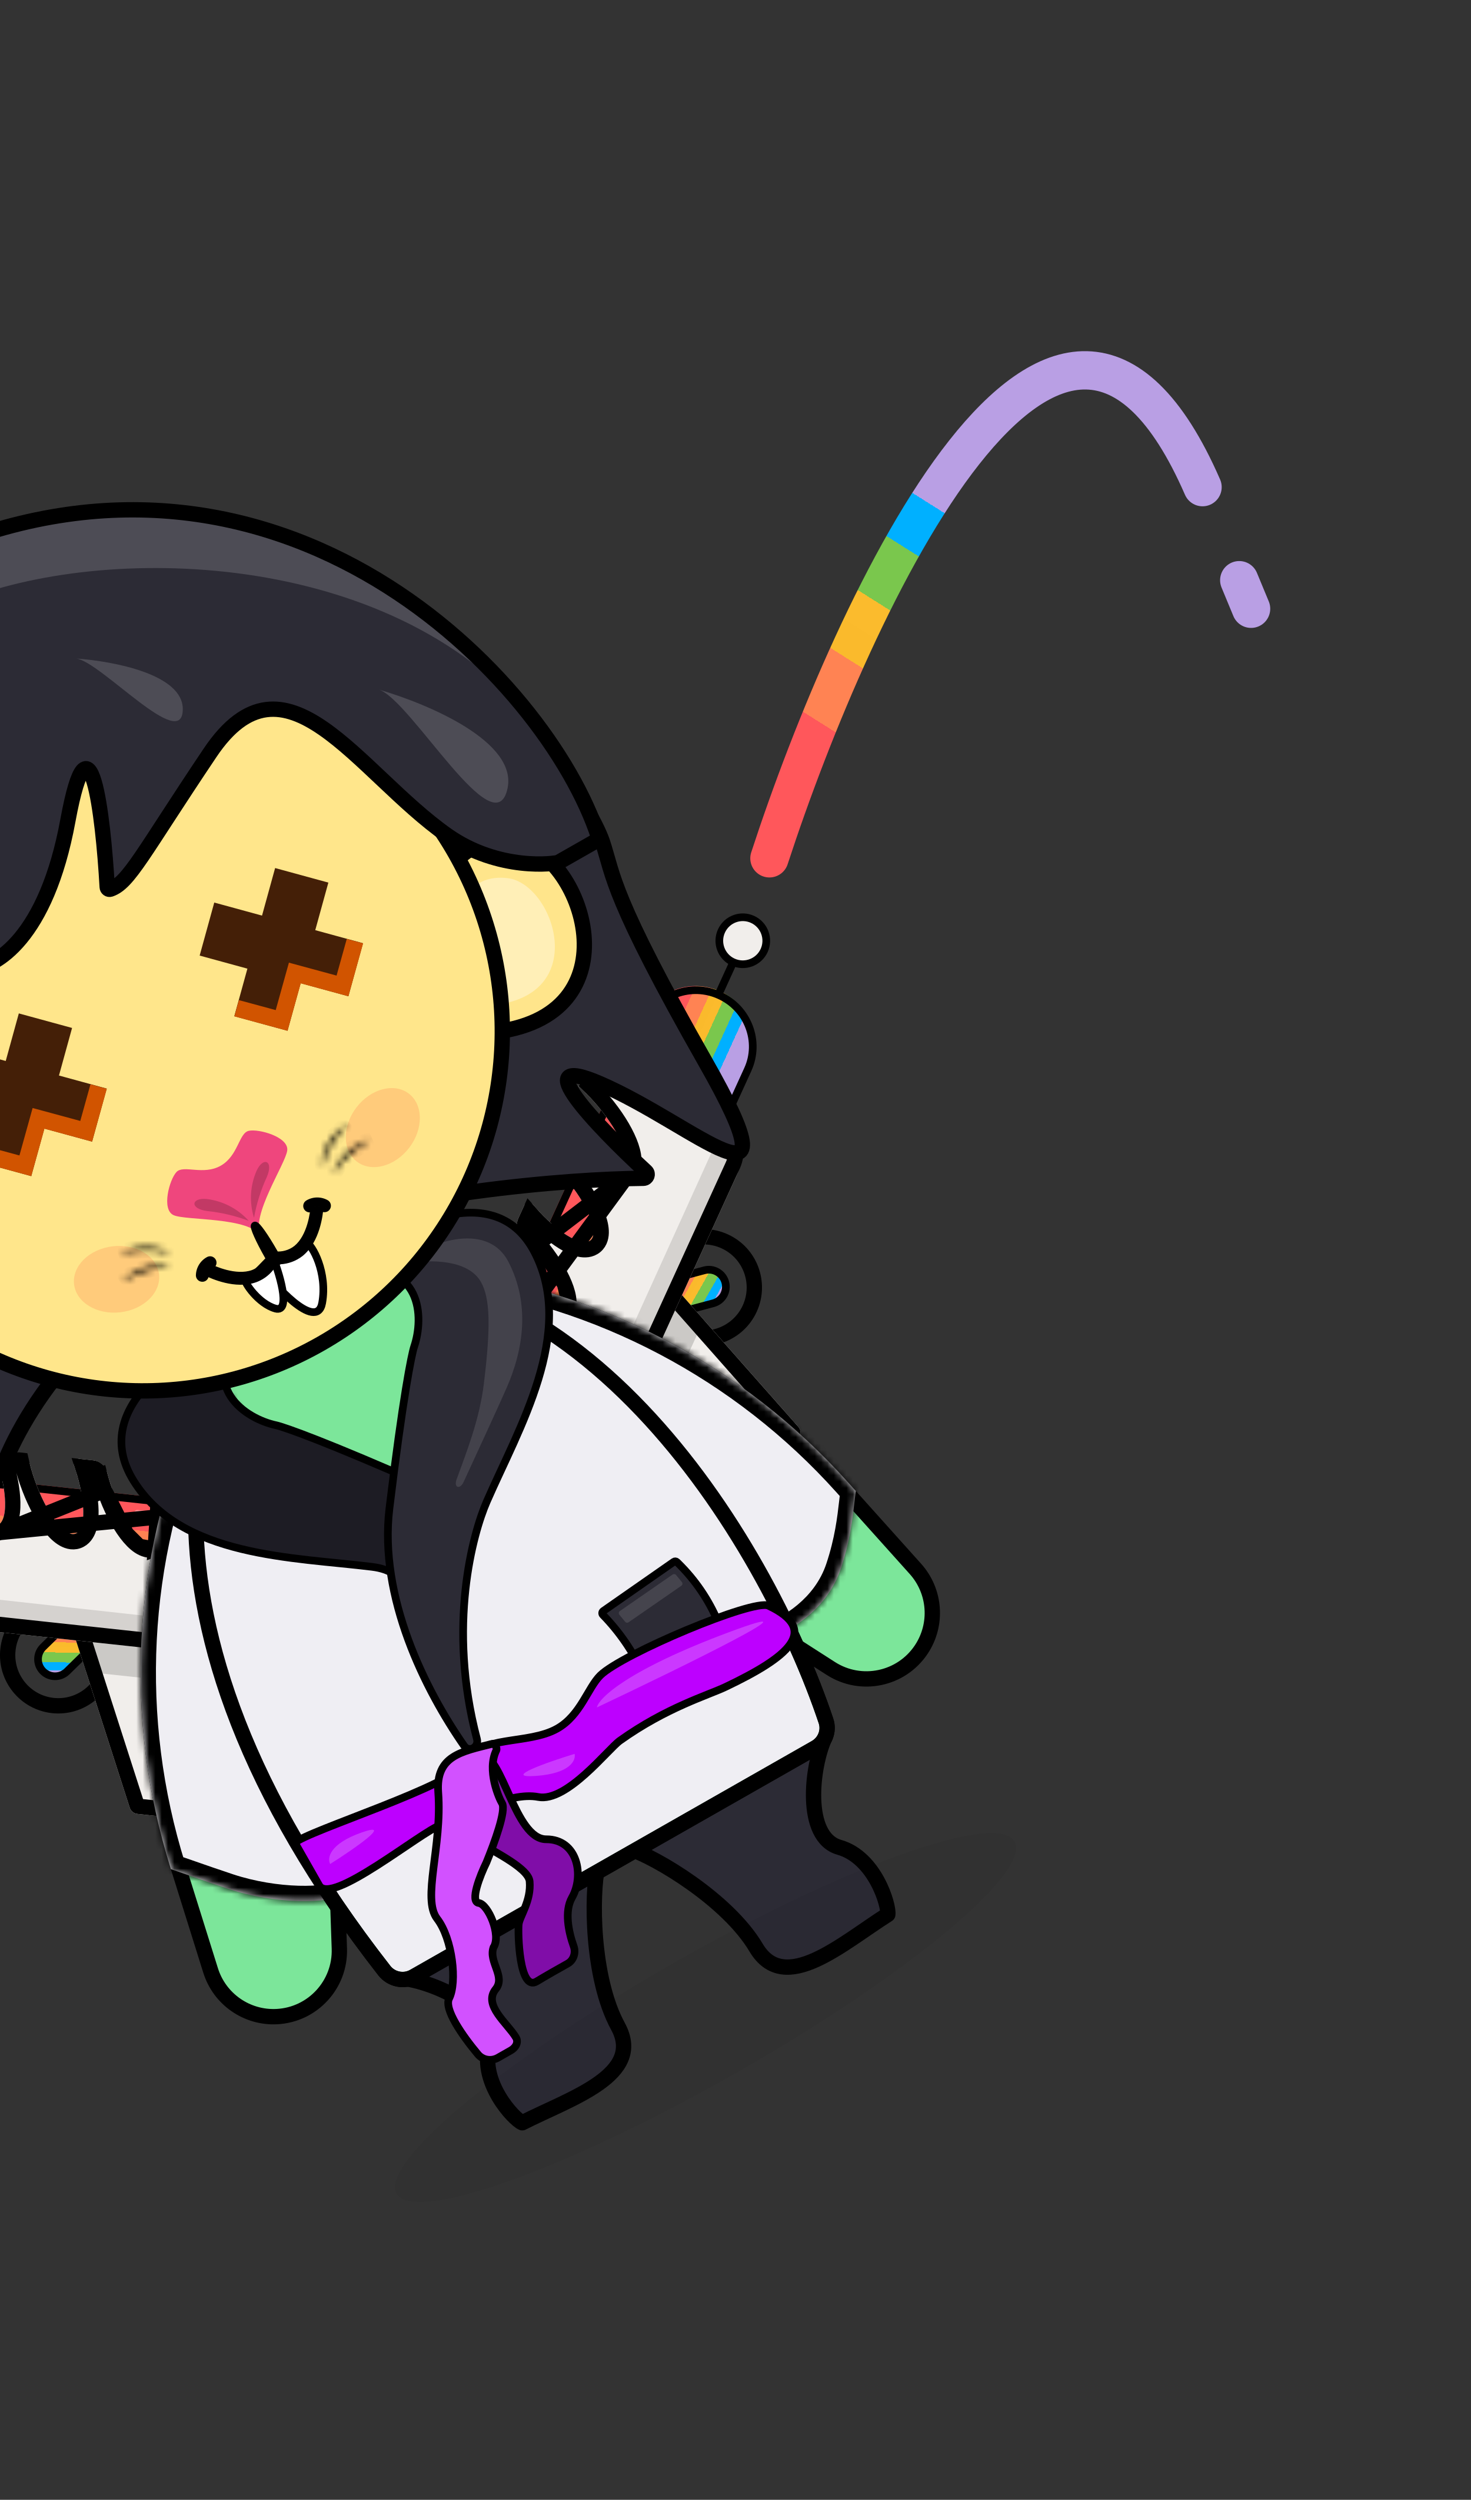 <svg width="232" height="394" viewBox="0 0 232 394" fill="none" xmlns="http://www.w3.org/2000/svg">
<rect x="0" y="0" width="232" height="394" fill="#333333" stroke="none"/>
<path fill-rule="evenodd" clip-rule="evenodd" d="M25.553 270.184C26.02 271.006 25.733 272.051 24.912 272.519C24.091 272.986 23.046 272.699 22.578 271.878C22.11 271.057 22.397 270.012 23.218 269.544C24.04 269.076 25.085 269.363 25.553 270.184ZM30.423 270.192C30.89 271.014 30.604 272.059 29.782 272.526C28.961 272.994 27.916 272.707 27.448 271.886C26.98 271.064 27.267 270.019 28.088 269.552C28.91 269.084 29.955 269.371 30.423 270.192ZM34.652 272.534C35.474 272.066 35.76 271.021 35.293 270.2C34.825 269.379 33.78 269.092 32.959 269.559C32.137 270.027 31.85 271.072 32.318 271.894C32.786 272.715 33.831 273.002 34.652 272.534Z" fill="white" fill-opacity="0.19"/>
<circle r="7.992" transform="matrix(-0.994 -0.107 -0.107 0.994 9.196 260.866)" stroke="black" stroke-width="2.416"/>
<path d="M-21.956 231.001C-24.529 230.725 -26.971 231.517 -28.839 233.022C-30.707 234.527 -32.001 236.745 -32.278 239.318C-32.831 244.465 -29.108 249.087 -23.961 249.641L31.184 255.574L33.211 236.937L-21.956 231.001Z" fill="url(#paint0_linear_3_4938)"/>
<path d="M21.605 238.962L22.997 239.111C23.267 239.141 23.51 238.945 23.539 238.675C23.568 238.405 23.372 238.162 23.102 238.133L21.71 237.983C21.44 237.954 21.197 238.15 21.168 238.42C21.139 238.69 21.335 238.933 21.605 238.962Z" fill="white" fill-opacity="0.31"/>
<path d="M-28.438 233.533L-28.438 233.533C-30.191 234.965 -31.407 237.073 -31.671 239.521C-32.198 244.42 -28.709 248.798 -23.896 249.316L30.7 255.19L32.626 237.482L-21.991 231.605C-24.398 231.346 -26.685 232.1 -28.438 233.533Z" stroke="black" stroke-width="1.208"/>
<path d="M48.811 255.471C49.182 252.019 46.711 248.91 43.265 248.493L22.952 246.035C19.441 245.61 16.26 248.139 15.882 251.655C15.511 255.106 17.982 258.215 21.428 258.632L41.74 261.091C45.252 261.515 48.432 258.987 48.811 255.471Z" fill="#A600E0" stroke="black" stroke-width="1.208"/>
<path d="M52.963 266.859C53.334 263.408 50.863 260.299 47.417 259.882L27.105 257.424C23.593 256.999 20.413 259.527 20.034 263.044C19.663 266.495 22.134 269.604 25.58 270.021L45.893 272.479C49.404 272.904 52.585 270.376 52.963 266.859Z" fill="url(#paint1_linear_3_4938)" stroke="black" stroke-width="1.208"/>
<path d="M9.65 237.634L11.042 237.784C11.312 237.813 11.555 237.617 11.584 237.347C11.613 237.077 11.418 236.834 11.147 236.805L9.756 236.655C9.485 236.626 9.243 236.822 9.214 237.092C9.184 237.362 9.38 237.605 9.65 237.634Z" fill="white" fill-opacity="0.31"/>
<path d="M6.731 263.357C7.764 264.45 9.493 264.484 10.568 263.432L14.048 260.029C15.098 259.002 15.131 257.324 14.123 256.257C13.089 255.164 11.361 255.13 10.286 256.182L6.806 259.585C5.756 260.612 5.723 262.29 6.731 263.357Z" fill="url(#paint2_linear_3_4938)" stroke="black" stroke-width="1.208"/>
<path d="M10.34 253.44L20.465 284.922C20.635 285.453 21.102 285.833 21.656 285.892L35.871 287.422C36.883 287.531 37.673 286.564 37.366 285.594L27.761 255.315L10.34 253.44Z" fill="#F1EEEB"/>
<path d="M10.383 253.445L13.558 263.495L30.832 265.353L27.804 255.32L10.383 253.445Z" fill="black" fill-opacity="0.16"/>
<path d="M12.368 254.873C12.223 254.858 12.11 254.997 12.155 255.135L21.615 284.552C21.64 284.628 21.706 284.682 21.785 284.691L36.001 286.22C36.146 286.236 36.259 286.098 36.215 285.959L26.888 256.557C26.864 256.481 26.797 256.426 26.718 256.417L12.368 254.873Z" stroke="black" stroke-width="2.416"/>
<path d="M-19.536 226.479C-21.735 226.243 -23.435 228.373 -22.715 230.464L-15.812 250.542C-14.72 253.718 -11.89 255.976 -8.551 256.336L26.725 260.131C34.553 260.973 41.581 255.311 42.423 247.483C42.844 243.569 41.639 239.855 39.35 237.015C37.061 234.173 33.689 232.206 29.775 231.785L24.729 231.242C24.129 231.177 23.673 231.775 23.871 232.344C25.712 237.652 25.806 242.439 24.082 243.037C22.359 243.635 19.469 239.818 17.628 234.51C17.347 233.701 17.107 232.903 16.908 232.13C16.639 231.087 15.779 230.279 14.708 230.164L12.549 229.932C11.949 229.867 11.492 230.464 11.691 231.034C13.531 236.342 13.627 241.129 11.902 241.727C10.179 242.325 7.289 238.507 5.448 233.2C5.172 232.403 4.935 231.618 4.737 230.857C4.461 229.792 3.584 228.967 2.489 228.849L0.221 228.605C-0.379 228.541 -0.835 229.138 -0.637 229.708C1.204 235.016 1.299 239.802 -0.426 240.4C-2.149 240.998 -5.039 237.181 -6.88 231.873C-7.382 230.426 -7.754 229.017 -7.994 227.721L-19.536 226.479Z" fill="#F1EEEB"/>
<path d="M-15.8 250.407C-14.702 253.601 -11.856 255.872 -8.498 256.233L26.747 260.025C36.017 261.657 40.98 253.006 40.98 253.006L40.018 253.296C37.268 255.511 33.289 255.785 23.889 254.774L-15.8 250.407Z" fill="black" fill-opacity="0.12"/>
<path d="M38.409 237.773L38.409 237.773C40.505 240.374 41.607 243.771 41.222 247.354C40.451 254.518 34.019 259.701 26.854 258.93L-9.694 254.998C-11.791 254.772 -13.568 253.354 -14.254 251.36L-21.882 229.173C-22.17 228.336 -21.49 227.485 -20.61 227.579L-9.002 228.828C-8.758 229.93 -8.431 231.089 -8.021 232.27C-7.071 235.009 -5.835 237.412 -4.572 239.081C-3.944 239.91 -3.268 240.614 -2.566 241.076C-1.883 241.525 -0.973 241.869 -0.03 241.542L38.409 237.773ZM38.409 237.773C36.313 235.171 33.228 233.372 29.646 232.986L25.201 232.508M38.409 237.773L25.201 232.508M25.201 232.508C26.031 235.048 26.483 237.483 26.521 239.433C26.542 240.473 26.447 241.445 26.182 242.242C25.924 243.018 25.422 243.852 24.478 244.179L25.201 232.508ZM21.941 243.713C22.624 244.162 23.535 244.506 24.478 244.179L21.941 243.713ZM21.941 243.713C21.24 243.251 20.563 242.546 19.936 241.718M21.941 243.713L19.936 241.718M19.936 241.718C18.672 240.049 17.437 237.646 16.487 234.907L19.936 241.718ZM16.487 234.906C16.189 234.049 15.935 233.203 15.725 232.382L16.895 232.083L15.725 232.382C15.579 231.81 15.124 231.424 14.627 231.37L13.021 231.198C13.851 233.737 14.303 236.173 14.341 238.123C14.362 239.162 14.267 240.135 14.002 240.932C13.744 241.708 13.242 242.541 12.298 242.868C11.355 243.196 10.444 242.852 9.761 242.402C9.06 241.941 8.383 241.236 7.756 240.407C6.492 238.738 5.257 236.336 4.307 233.596C3.897 232.416 3.57 231.256 3.326 230.155L0.693 229.871C1.523 232.411 1.975 234.846 2.013 236.797C2.034 237.836 1.939 238.809 1.674 239.605C1.416 240.381 0.914 241.215 -0.03 241.542L16.487 234.906Z" stroke="black" stroke-width="2.416"/>
<path d="M35.452 237.406C35.234 239.438 36.704 241.264 38.737 241.482C40.77 241.701 42.595 240.23 42.814 238.198C43.033 236.165 41.562 234.339 39.529 234.121C37.496 233.902 35.671 235.373 35.452 237.406Z" fill="#F1EEEB" stroke="black" stroke-width="1.208"/>
<circle cx="110.978" cy="202.921" r="7.992" transform="rotate(-65.448 110.978 202.921)" stroke="black" stroke-width="2.416"/>
<path d="M101.198 160.889C102.274 158.534 104.202 156.839 106.45 156.001C108.697 155.163 111.265 155.182 113.619 156.258C118.328 158.409 120.401 163.97 118.25 168.679L95.204 219.127L78.143 211.357L101.198 160.889Z" fill="url(#paint3_linear_3_4938)"/>
<path d="M85.808 202.411L85.227 203.684C85.114 203.931 84.822 204.04 84.575 203.927C84.328 203.814 84.219 203.522 84.332 203.275L84.913 202.002C85.026 201.755 85.318 201.646 85.566 201.758C85.813 201.871 85.921 202.163 85.808 202.411Z" fill="white" fill-opacity="0.31"/>
<path d="M106.684 156.607L106.684 156.607C108.81 155.83 111.244 155.86 113.484 156.883C117.965 158.93 119.949 164.166 117.938 168.568L95.121 218.515L78.91 211.132L101.736 161.167C102.742 158.964 104.557 157.383 106.684 156.607Z" stroke="black" stroke-width="1.208"/>
<path d="M86.118 234.232C82.96 232.789 81.548 229.077 82.949 225.901L91.203 207.179C92.63 203.943 96.428 202.498 99.645 203.968C102.802 205.41 104.214 209.122 102.814 212.299L94.559 231.02C93.132 234.257 89.335 235.701 86.118 234.232Z" fill="#A600E0" stroke="black" stroke-width="1.208"/>
<path d="M93.791 243.615C90.634 242.173 89.222 238.461 90.622 235.285L98.877 216.563C100.304 213.327 104.101 211.882 107.318 213.352C110.476 214.794 111.888 218.506 110.487 221.682L102.233 240.404C100.806 243.64 97.008 245.085 93.791 243.615Z" fill="url(#paint4_linear_3_4938)" stroke="black" stroke-width="1.208"/>
<path d="M90.769 191.453L90.187 192.726C90.074 192.973 89.782 193.082 89.535 192.969C89.288 192.856 89.179 192.564 89.292 192.317L89.874 191.044C89.986 190.797 90.279 190.688 90.526 190.8C90.773 190.913 90.882 191.205 90.769 191.453Z" fill="white" fill-opacity="0.31"/>
<path d="M95.924 179.866L95.342 181.139C95.229 181.386 94.938 181.495 94.69 181.382C94.443 181.269 94.334 180.977 94.447 180.73L95.029 179.457C95.142 179.21 95.434 179.101 95.681 179.214C95.928 179.327 96.037 179.619 95.924 179.866Z" fill="white" fill-opacity="0.31"/>
<path d="M114.378 202.073C114.791 203.519 113.938 205.023 112.485 205.411L107.781 206.666C106.363 207.044 104.903 206.216 104.5 204.805C104.088 203.358 104.941 201.854 106.394 201.467L111.097 200.211C112.516 199.833 113.976 200.661 114.378 202.073Z" fill="url(#paint5_linear_3_4938)" stroke="black" stroke-width="1.208"/>
<path d="M104.009 200.114L125.913 224.89C126.281 225.307 126.37 225.903 126.139 226.409L120.198 239.414C119.775 240.34 118.54 240.526 117.863 239.766L96.728 216.052L104.009 200.114Z" fill="#F1EEEB"/>
<path d="M103.991 200.154L111.012 208.013L103.793 223.816L96.711 216.091L103.991 200.154Z" fill="black" fill-opacity="0.16"/>
<path d="M104.206 202.589C104.267 202.457 104.444 202.431 104.54 202.54L125.007 225.691C125.06 225.75 125.072 225.835 125.039 225.908L119.098 238.913C119.038 239.045 118.862 239.071 118.765 238.963L98.242 215.935C98.189 215.875 98.176 215.79 98.209 215.717L104.206 202.589Z" stroke="black" stroke-width="2.416"/>
<path d="M96.075 160.661C96.994 158.649 99.693 158.275 101.124 159.961L114.866 176.146C117.04 178.706 117.537 182.293 116.141 185.348L101.399 217.619C98.128 224.78 89.671 227.933 82.51 224.662C78.929 223.026 76.351 220.094 75.077 216.676C73.802 213.257 73.831 209.353 75.467 205.772L77.576 201.156C77.826 200.608 78.573 200.52 78.962 200.981C82.587 205.273 86.654 207.799 88.049 206.621C89.442 205.444 87.635 201.01 84.011 196.718C83.458 196.064 82.894 195.45 82.332 194.884C81.572 194.12 81.316 192.969 81.764 191.989L82.666 190.014C82.917 189.465 83.663 189.377 84.052 189.838C87.677 194.131 91.745 196.656 93.139 195.478C94.533 194.301 92.725 189.868 89.101 185.576C88.557 184.931 88.003 184.327 87.449 183.769C86.674 182.988 86.413 181.812 86.87 180.811L87.818 178.736C88.069 178.187 88.815 178.099 89.204 178.561C92.829 182.853 96.897 185.378 98.291 184.2C99.685 183.024 97.877 178.59 94.253 174.298C93.265 173.127 92.242 172.088 91.251 171.22L96.075 160.661Z" fill="#F1EEEB"/>
<path d="M102.253 168.095L108.566 175.454C109.791 176.882 110.27 178.481 109.636 179.025C109.001 179.569 107.494 178.853 106.268 177.424L99.956 170.065C98.731 168.636 98.251 167.036 98.886 166.492C99.52 165.948 101.028 166.666 102.253 168.095Z" fill="white" fill-opacity="0.31"/>
<path d="M114.743 176.087C116.929 178.662 117.429 182.268 116.026 185.341L101.296 217.584C97.968 226.389 87.996 226.241 87.996 226.241L88.736 225.561C92.044 224.327 94.311 221.045 98.24 212.445L114.743 176.087Z" fill="black" fill-opacity="0.12"/>
<path d="M76.209 216.253L76.209 216.254C77.375 219.384 79.734 222.066 83.012 223.563C89.566 226.557 97.306 223.671 100.3 217.117L115.574 183.681C116.451 181.763 116.139 179.511 114.774 177.904L99.588 160.019C99.016 159.344 97.936 159.494 97.569 160.299L92.717 170.919C93.54 171.691 94.37 172.564 95.176 173.519C97.047 175.734 98.482 178.023 99.272 179.961C99.665 180.924 99.926 181.866 99.965 182.704C100.002 183.521 99.833 184.479 99.07 185.123L76.209 216.253ZM76.209 216.253C75.041 213.123 75.069 209.552 76.566 206.274L78.424 202.208M76.209 216.253L78.424 202.208M78.424 202.208C80.184 204.218 82.047 205.85 83.704 206.879C84.588 207.427 85.473 207.842 86.293 208.021C87.092 208.195 88.065 208.188 88.828 207.544L78.424 202.208ZM89.722 205.125C89.76 205.941 89.591 206.9 88.828 207.544L89.722 205.125ZM89.722 205.125C89.683 204.286 89.423 203.344 89.03 202.382M89.722 205.125L89.03 202.382M89.03 202.382C88.24 200.443 86.805 198.155 84.934 195.939L89.03 202.382ZM84.934 195.939C84.348 195.245 83.75 194.595 83.152 193.996L82.297 194.849L83.152 193.996C82.735 193.578 82.634 192.99 82.842 192.535L83.514 191.065C85.274 193.076 87.138 194.707 88.795 195.736C89.678 196.284 90.563 196.699 91.383 196.878C92.182 197.052 93.155 197.046 93.918 196.401C94.681 195.757 94.85 194.799 94.812 193.982C94.774 193.143 94.513 192.202 94.12 191.239C93.33 189.301 91.895 187.012 90.024 184.796C89.218 183.842 88.388 182.968 87.565 182.197L88.666 179.787C90.426 181.798 92.29 183.429 93.947 184.458C94.83 185.006 95.715 185.421 96.535 185.6C97.334 185.774 98.307 185.768 99.07 185.124L84.934 195.939Z" stroke="black" stroke-width="2.416"/>
<path d="M77.402 213.524C79.262 214.373 80.081 216.57 79.231 218.429C78.382 220.289 76.185 221.108 74.325 220.258C72.466 219.409 71.647 217.212 72.496 215.353C73.346 213.493 75.542 212.674 77.402 213.524Z" fill="#F1EEEB" stroke="black" stroke-width="1.208"/>
<path d="M118.689 144.906C120.549 145.756 121.368 147.952 120.518 149.812C119.669 151.671 117.472 152.49 115.613 151.641C113.753 150.791 112.934 148.595 113.784 146.735C114.633 144.875 116.83 144.056 118.689 144.906Z" fill="#F1EEEB" stroke="black" stroke-width="1.208"/>
<path d="M121.352 135.277C134.735 94.265 167.134 25.148 189.66 76.777" stroke="url(#paint6_linear_3_4938)" stroke-width="6.041" stroke-linecap="round"/>
<path d="M195.449 91.448L197.315 95.946" stroke="url(#paint7_linear_3_4938)" stroke-width="6.041" stroke-linecap="round"/>
<path d="M115.437 152.111L113.203 157" stroke="black" stroke-width="1.208"/>
<path d="M119.248 306.972C114.765 299.422 103.404 292.707 99.244 291.368L130.128 273.785C127.96 278.456 126.731 289.551 132.373 291.159C138.015 292.766 140.217 300.325 140.023 301.748C132.786 306.332 123.732 314.521 119.248 306.972Z" fill="#2C2B35" stroke="black" stroke-width="2.416" stroke-linejoin="round"/>
<path d="M97.463 319.374C93.26 311.665 93.284 298.468 94.257 294.207L63.373 311.79C68.496 312.31 78.664 316.917 77.166 322.589C75.669 328.26 81.044 334.012 82.367 334.572C90.003 330.688 101.667 327.083 97.463 319.374Z" fill="#2C2B35" stroke="black" stroke-width="2.416" stroke-linejoin="round"/>
<path d="M50.44 217.278C50.311 213.507 47.498 210.371 43.763 209.834C40.273 209.332 36.881 211.236 35.493 214.477L31.609 223.542C22.046 245.861 20.779 270.864 28.036 294.035L33.215 310.568C34.632 315.094 38.934 318.086 43.67 317.841C49.332 317.548 53.715 312.772 53.52 307.106L50.44 217.278Z" fill="#7CE69A" stroke="black" stroke-width="2.416"/>
<path d="M55.368 214.473C52.191 212.437 50.93 208.417 52.374 204.931C53.724 201.674 57.093 199.729 60.589 200.189L70.366 201.477C94.44 204.646 116.587 216.319 132.808 234.387L144.382 247.279C147.55 250.808 147.927 256.035 145.299 259.983C142.157 264.702 135.813 266.032 131.039 262.973L55.368 214.473Z" fill="#7CE69A" stroke="black" stroke-width="2.416"/>
<path d="M44.879 200.754C44.644 200.798 44.427 200.912 44.256 201.079C30.824 214.271 16.512 254.135 60.62 310.592C61.714 311.993 63.7 312.414 65.266 311.523L97.153 293.369L128.618 275.455C130.087 274.619 130.816 272.87 130.264 271.221C125.514 257.05 115.61 237.365 101.223 222.251C86.828 207.13 67.79 196.444 44.879 200.754Z" fill="#7CE69A" stroke="black" stroke-width="2.416" stroke-linecap="round" stroke-linejoin="round"/>
<ellipse opacity="0.16" rx="3.223" ry="3.048" transform="matrix(0.989 -0.148 0.148 0.989 90.436 281.401)" fill="black"/>
<mask id="path-44-inside-1_3_4938" fill="white">
<path fill-rule="evenodd" clip-rule="evenodd" d="M33.72 215.548L50.729 245.425L52.436 240.214L54.435 298.529C51.834 300.108 43.415 300.16 36.01 297.71C33.838 296.992 31.697 296.246 29.631 295.527C28.72 295.21 27.824 294.898 26.946 294.595L26.884 294.397C19.54 270.95 20.822 245.65 30.499 223.066L33.72 215.548Z"/>
</mask>
<path fill-rule="evenodd" clip-rule="evenodd" d="M33.72 215.548L50.729 245.425L52.436 240.214L54.435 298.529C51.834 300.108 43.415 300.16 36.01 297.71C33.838 296.992 31.697 296.246 29.631 295.527C28.72 295.21 27.824 294.898 26.946 294.595L26.884 294.397C19.54 270.95 20.822 245.65 30.499 223.066L33.72 215.548Z" fill="#EFEEF3"/>
<path d="M50.729 245.425L48.629 246.62L51.328 251.36L53.025 246.177L50.729 245.425ZM33.72 215.548L35.82 214.352L33.414 210.127L31.499 214.596L33.72 215.548ZM52.436 240.214L54.85 240.131L50.139 239.462L52.436 240.214ZM54.435 298.529L55.689 300.594L56.898 299.86L56.85 298.446L54.435 298.529ZM36.01 297.71L35.251 300.004L35.251 300.004L36.01 297.71ZM29.631 295.527L28.837 297.809L28.837 297.809L29.631 295.527ZM26.946 294.595L24.64 295.317L25.005 296.482L26.159 296.88L26.946 294.595ZM26.884 294.397L29.189 293.674L29.189 293.674L26.884 294.397ZM30.499 223.066L28.278 222.115L28.278 222.115L30.499 223.066ZM52.829 244.229L35.82 214.352L31.62 216.743L48.629 246.62L52.829 244.229ZM50.139 239.462L48.433 244.673L53.025 246.177L54.732 240.966L50.139 239.462ZM50.021 240.296L52.02 298.611L56.85 298.446L54.85 240.131L50.021 240.296ZM53.181 296.463C52.941 296.609 52.304 296.849 51.145 297.021C50.045 297.185 48.663 297.26 47.093 297.215C43.948 297.125 40.226 296.56 36.768 295.416L35.251 300.004C39.198 301.31 43.389 301.944 46.955 302.045C48.74 302.096 50.414 302.015 51.855 301.801C53.239 301.596 54.629 301.238 55.689 300.594L53.181 296.463ZM36.768 295.416C34.618 294.705 32.494 293.965 30.426 293.245L28.837 297.809C30.899 298.527 33.059 299.279 35.251 300.004L36.768 295.416ZM30.426 293.245C29.515 292.928 28.615 292.615 27.733 292.311L26.159 296.88C27.032 297.181 27.925 297.491 28.837 297.809L30.426 293.245ZM29.252 293.873L29.189 293.674L24.578 295.119L24.64 295.317L29.252 293.873ZM29.189 293.674C22.018 270.778 23.27 246.072 32.719 224.018L28.278 222.115C18.374 245.229 17.062 271.122 24.578 295.119L29.189 293.674ZM32.719 224.018L35.941 216.499L31.499 214.596L28.278 222.115L32.719 224.018Z" fill="black" mask="url(#path-44-inside-1_3_4938)"/>
<mask id="path-46-inside-2_3_4938" fill="white">
<path fill-rule="evenodd" clip-rule="evenodd" d="M76.713 229.589L121.433 258.251C124.576 257.055 130.424 253.793 132.617 247.228C134.052 242.933 134.457 239.396 134.752 236.821C134.829 236.145 134.899 235.536 134.978 234.996L133.707 233.581C117.293 215.298 94.883 203.486 70.524 200.279L65.056 199.559C65.292 199.825 65.51 200.075 65.698 200.295C66.876 204.848 74.519 216.933 78.974 223.977C80.843 226.932 82.15 229 82.185 229.254C82.236 229.623 79.78 229.608 76.812 229.59C76.779 229.59 76.746 229.589 76.713 229.589Z"/>
</mask>
<path fill-rule="evenodd" clip-rule="evenodd" d="M76.713 229.589L121.433 258.251C124.576 257.055 130.424 253.793 132.617 247.228C134.052 242.933 134.457 239.396 134.752 236.821C134.829 236.145 134.899 235.536 134.978 234.996L133.707 233.581C117.293 215.298 94.883 203.486 70.524 200.279L65.056 199.559C65.292 199.825 65.51 200.075 65.698 200.295C66.876 204.848 74.519 216.933 78.974 223.977C80.843 226.932 82.15 229 82.185 229.254C82.236 229.623 79.78 229.608 76.812 229.59C76.779 229.59 76.746 229.589 76.713 229.589Z" fill="#EFEEF3"/>
<path d="M76.713 229.589L76.728 227.173L68.386 227.122L75.409 231.623L76.713 229.589ZM121.433 258.251L120.129 260.285L121.154 260.942L122.292 260.509L121.433 258.251ZM132.617 247.228L130.325 246.463L132.617 247.228ZM134.752 236.821L137.152 237.096L134.752 236.821ZM134.978 234.996L137.368 235.346L137.532 234.225L136.776 233.382L134.978 234.996ZM133.707 233.581L135.505 231.967L135.505 231.967L133.707 233.581ZM70.524 200.279L70.839 197.884L70.524 200.279ZM65.056 199.559L65.371 197.164L58.941 196.317L63.25 201.165L65.056 199.559ZM65.698 200.295L68.038 199.69L67.897 199.147L67.533 198.722L65.698 200.295ZM78.974 223.977L81.016 222.686L78.974 223.977ZM82.185 229.254L79.792 229.584L79.792 229.584L82.185 229.254ZM76.812 229.59L76.797 232.006L76.798 232.006L76.812 229.59ZM75.409 231.623L120.129 260.285L122.736 256.217L78.017 227.555L75.409 231.623ZM122.292 260.509C125.712 259.208 132.379 255.569 134.909 247.994L130.325 246.463C128.47 252.017 123.441 254.902 120.573 255.993L122.292 260.509ZM134.909 247.994C136.429 243.444 136.855 239.693 137.152 237.096L132.351 236.546C132.059 239.098 131.675 242.423 130.325 246.463L134.909 247.994ZM137.152 237.096C137.231 236.41 137.296 235.84 137.368 235.346L132.587 234.647C132.501 235.231 132.427 235.881 132.351 236.546L137.152 237.096ZM136.776 233.382L135.505 231.967L131.909 235.195L133.18 236.61L136.776 233.382ZM135.505 231.967C118.706 213.255 95.77 201.166 70.839 197.884L70.208 202.675C93.996 205.807 115.88 217.341 131.909 235.195L135.505 231.967ZM70.839 197.884L65.371 197.164L64.741 201.955L70.208 202.675L70.839 197.884ZM63.25 201.165C63.477 201.42 63.685 201.659 63.864 201.867L67.533 198.722C67.334 198.49 67.107 198.23 66.862 197.954L63.25 201.165ZM63.359 200.899C63.723 202.308 64.526 204.115 65.487 206.015C66.469 207.96 67.702 210.165 69.021 212.421C71.661 216.935 74.708 221.752 76.932 225.269L81.016 222.686C78.785 219.158 75.783 214.411 73.193 209.982C71.897 207.767 70.72 205.657 69.799 203.835C68.856 201.969 68.262 200.558 68.038 199.69L63.359 200.899ZM76.932 225.269C77.87 226.752 78.654 227.992 79.209 228.895C79.488 229.348 79.696 229.694 79.831 229.932C79.9 230.054 79.935 230.12 79.947 230.145C79.954 230.159 79.941 230.134 79.921 230.085C79.92 230.08 79.832 229.875 79.792 229.584L84.579 228.924C84.534 228.601 84.432 228.35 84.407 228.286C84.363 228.176 84.317 228.079 84.281 228.006C84.207 227.858 84.12 227.698 84.032 227.544C83.854 227.23 83.611 226.827 83.325 226.362C82.751 225.428 81.947 224.158 81.016 222.686L76.932 225.269ZM79.792 229.584C79.693 228.868 79.937 228.243 80.269 227.822C80.552 227.464 80.862 227.29 80.989 227.225C81.24 227.096 81.416 227.076 81.342 227.089C81.253 227.106 81.005 227.134 80.532 227.153C79.624 227.19 78.335 227.183 76.827 227.174L76.798 232.006C78.257 232.015 79.681 232.024 80.73 231.981C81.236 231.961 81.777 231.924 82.227 231.84C82.423 231.804 82.806 231.724 83.193 231.525C83.431 231.403 84.813 230.621 84.579 228.924L79.792 229.584ZM76.827 227.174C76.794 227.173 76.761 227.173 76.728 227.173L76.698 232.005C76.731 232.006 76.764 232.006 76.797 232.006L76.827 227.174Z" fill="black" mask="url(#path-46-inside-2_3_4938)"/>
<path fill-rule="evenodd" clip-rule="evenodd" d="M35.387 218.109L39.263 223.454L46.566 232.619L54.235 239.374L63.98 244.484L69.785 245.118L72.497 243.574L73.603 239.005L74.847 234.474L74.62 227.768L71.151 218.622L70.585 205.622L66.951 202.404C99.546 210.171 121.332 248.373 129.118 271.605C129.479 272.683 129.009 273.843 128.021 274.405L96.556 292.319L64.668 310.473C63.634 311.062 62.304 310.786 61.572 309.848C29.744 269.109 28.662 237.313 35.387 218.109Z" fill="#EFEEF3"/>
<path fill-rule="evenodd" clip-rule="evenodd" d="M113.239 255.613C113.302 255.764 113.252 255.938 113.118 256.031L101.964 263.807C101.759 263.95 101.475 263.873 101.37 263.647C99.814 260.295 97.707 257.228 95.134 254.575L95.087 254.526C94.915 254.348 94.942 254.057 95.146 253.915L106.288 246.147C106.431 246.048 106.624 246.064 106.748 246.185L106.943 246.375C109.635 249.006 111.775 252.146 113.239 255.613Z" fill="#2C2B35" stroke="black" stroke-width="1.208"/>
<path d="M97.684 254.503C97.535 254.321 97.573 254.05 97.766 253.916L106.087 248.161C106.259 248.042 106.494 248.075 106.627 248.237L107.54 249.348C107.689 249.53 107.651 249.801 107.457 249.935L99.137 255.69C98.964 255.809 98.729 255.776 98.596 255.614L97.684 254.503Z" fill="white" fill-opacity="0.12"/>
<path d="M44.879 200.754C44.644 200.798 44.427 200.912 44.256 201.079C30.824 214.271 16.512 254.135 60.62 310.592C61.714 311.993 63.7 312.414 65.266 311.523L97.153 293.369L128.618 275.455C130.087 274.619 130.816 272.87 130.264 271.221C125.514 257.05 115.61 237.365 101.223 222.251C86.828 207.13 67.79 196.444 44.879 200.754Z" stroke="black" stroke-width="2.416" stroke-linecap="round" stroke-linejoin="round"/>
<path d="M21.064 233.381C13.521 221.271 30.144 211.684 38.347 209.408C30.91 218.647 38.845 223.644 43.543 224.638C44.866 224.928 51.503 227.266 67.466 234.304C83.428 241.343 65.905 246.508 68.771 255.341C63.395 251.798 64.747 247.707 58.679 246.952C46.212 245.402 28.607 245.49 21.064 233.381Z" fill="#1D1C24" stroke="black" stroke-width="1.208"/>
<path d="M84.309 197.374C77.746 184.707 61.117 194.282 54.972 200.175C66.713 198.495 66.861 207.694 65.318 212.242C64.891 213.527 63.514 220.428 61.419 237.747C59.724 251.754 67.079 266.387 73.199 275.161C73.966 276.26 75.565 275.386 75.222 274.091C70.512 256.273 74.582 241.676 76.779 236.648C81.81 225.135 90.872 210.042 84.309 197.374Z" fill="#2C2B35" stroke="black" stroke-width="1.208"/>
<path d="M80.186 198.882C76.74 192.227 67.004 196.007 63.76 199.112C69.949 198.217 74.254 199.247 75.848 202.046C77.292 204.584 77.43 209.01 76.309 218.118C75.603 223.854 73.547 228.924 72.001 233.204C71.541 234.479 72.544 234.817 73.114 233.587C76.547 226.17 78.879 221.07 79.904 218.736C82.567 212.677 83.632 205.536 80.186 198.882Z" fill="white" fill-opacity="0.11"/>
<path d="M-41.182 209.127C-44.051 204.088 -50.364 193.27 -51.74 189.768C-10.308 161.546 64.91 104.613 71.481 106.062C79.694 107.874 92.871 126.135 95.064 132.835C96.772 138.056 96.405 141.295 111.248 167.367C126.091 193.44 109.709 177.28 94.522 170.75C82.954 165.775 93.975 177.344 101.876 184.646C102.284 185.022 102.025 185.708 101.47 185.713C89.6 185.821 62.903 187.902 39.101 195.698C15.358 203.475 3.561 222.368 0.108 232.075C-0.072 232.582 -0.778 232.644 -1.034 232.172C-6.846 221.474 -15.89 205.547 -10.285 218.833C-2.995 236.115 -17.464 264.625 -15.928 248.806C-14.391 232.987 -37.596 215.427 -41.182 209.127Z" fill="#2C2B35" stroke="black" stroke-width="2.416"/>
<path d="M80.989 132.617C72.245 131.57 69.462 138.716 69.164 142.419C63.935 149.936 58.222 164.525 77.2 162.748C100.923 160.527 91.919 133.924 80.989 132.617Z" fill="#FFE58B" stroke="black" stroke-width="2.416"/>
<path d="M80.066 138.409C74.239 137.713 72.385 142.463 72.186 144.926C68.702 149.923 64.895 159.623 77.541 158.441C93.349 156.964 87.349 139.278 80.066 138.409Z" fill="#FFEFB7"/>
<path d="M-33.06 197.546C-29.496 189.493 -21.931 190.747 -18.594 192.381C-9.461 191.721 6 194.256 -5.215 209.668C-19.235 228.934 -37.515 207.613 -33.06 197.546Z" fill="#FFE58B" stroke="black" stroke-width="2.416"/>
<circle cx="22.54" cy="162.539" r="56.68" transform="rotate(-29.653 22.54 162.539)" fill="#FFE68B" stroke="black" stroke-width="2.416"/>
<ellipse cx="60.377" cy="177.722" rx="6.745" ry="5.235" transform="rotate(-52.515 60.377 177.722)" fill="#FF0000" fill-opacity="0.12"/>
<ellipse rx="6.745" ry="5.235" transform="matrix(-0.993 0.118 0.118 0.993 18.382 201.63)" fill="#FF0000" fill-opacity="0.12"/>
<path d="M-19.515 161.111C-21.591 175.257 -34.654 195.564 -42.926 206.877L-52.262 188.443C-62.13 166.837 -65.777 110.943 -10.605 87.226C44.566 63.508 83.121 107.043 95.503 131.775L88.153 135.959C87.707 136.213 78.715 137.458 70.566 131.722C56.384 121.74 45.016 101.088 33.162 118.726C21.971 135.377 20.179 139.671 16.969 140.34C16.346 128.801 14.229 110.459 10.743 129.404C7.256 148.349 -1.083 152.857 -4.816 152.743C-6.363 146.364 -14.338 125.843 -19.515 161.111Z" fill="#2C2B35"/>
<path opacity="0.16" d="M78.17 107.501C52.525 84.562 7.593 86.495 -11.143 97.162C-42.761 115.162 -54.993 164.29 -53.953 183.845L-56.028 177.149L-57.221 157.554C-57.453 153.162 -55.01 140.039 -54.706 138.977C-53.98 136.44 -51.594 131.418 -50.417 127.383C-46.922 120.676 -39.887 106.913 -39.092 106.46C-38.296 106.007 -28.114 97.736 -23.123 93.656L-7.297 84.647L10.944 81.328L31.474 80.762C38.349 82.88 51.554 86.526 51.98 87.275C52.905 88.9 61.794 91.794 65.789 94.314L78.17 107.501C80.536 109.618 82.739 111.947 84.741 114.5L78.17 107.501Z" fill="white"/>
<path d="M-18.711 158.249C-20.787 172.187 -34.196 194.216 -42.502 205.678C-42.673 205.915 -43.026 205.887 -43.171 205.634L-50.048 193.554C-61.169 174.834 -65.815 110.877 -10.643 87.16C44.307 63.538 86.237 106.992 94.405 131.955C94.465 132.136 94.386 132.323 94.22 132.417L88.116 135.893C87.669 136.147 78.677 137.392 70.528 131.656C56.347 121.674 44.978 101.022 33.124 118.66C22.469 134.515 20.335 139.166 17.384 140.153C17.15 140.231 16.92 140.057 16.906 139.811C16.252 128.254 14.146 110.645 10.705 129.338C7.31 147.783 -0.683 152.543 -4.549 152.676C-4.73 152.682 -4.881 152.564 -4.926 152.389C-6.621 145.729 -14.047 126.941 -18.711 158.249Z" stroke="black" stroke-width="2.416"/>
<path opacity="0.16" d="M12.029 103.794C18.099 104.234 28.789 106.318 28.827 111.724C28.878 118.805 15.926 104.276 12.029 103.794Z" fill="white"/>
<path opacity="0.16" d="M59.797 108.698C67.82 111.052 81.57 116.955 80.052 124.225C78.064 133.747 64.891 110.478 59.797 108.698Z" fill="white"/>
<mask id="path-67-inside-3_3_4938" fill="white">
<path fill-rule="evenodd" clip-rule="evenodd" d="M54.938 177.057C51.587 179.005 50.403 182.561 50.923 183.85C51.482 181.178 52.931 179.452 54.349 177.763C54.547 177.527 54.744 177.293 54.938 177.057ZM58.535 179.623C54.771 180.529 52.626 183.596 52.747 184.985C54.038 182.612 55.896 181.379 57.715 180.173C57.99 179.99 58.264 179.809 58.535 179.623ZM26.706 197.637C25.863 196.532 22.201 195.734 18.815 197.622C19.117 197.576 19.419 197.526 19.723 197.476C21.899 197.119 24.122 196.754 26.706 197.637ZM19.186 202.025C21.886 199.251 25.618 198.972 26.751 199.785C24.052 199.683 22.043 200.652 20.077 201.6C19.78 201.744 19.484 201.886 19.186 202.025Z"/>
</mask>
<path d="M50.923 183.85L49.802 184.302L51.29 187.992L52.105 184.098L50.923 183.85ZM54.938 177.057L55.872 177.823L54.331 176.012L54.938 177.057ZM54.349 177.763L55.275 178.54L55.275 178.54L54.349 177.763ZM52.747 184.985L51.544 185.09L51.892 189.087L53.809 185.562L52.747 184.985ZM58.535 179.623L59.216 180.621L58.252 178.449L58.535 179.623ZM57.715 180.173L58.383 181.18L57.715 180.173ZM18.815 197.622L18.227 196.566L18.997 198.816L18.815 197.622ZM26.706 197.637L26.316 198.78L30.081 200.067L27.666 196.904L26.706 197.637ZM19.723 197.476L19.527 196.284L19.723 197.476ZM26.751 199.785L26.706 200.992L30.715 201.143L27.456 198.804L26.751 199.785ZM19.186 202.025L18.32 201.183L19.697 203.12L19.186 202.025ZM20.077 201.6L20.602 202.688L20.602 202.688L20.077 201.6ZM52.043 183.398C52.043 183.398 52.038 183.384 52.031 183.35C52.025 183.317 52.018 183.271 52.015 183.21C52.009 183.085 52.018 182.92 52.051 182.716C52.119 182.306 52.28 181.796 52.558 181.243C53.113 180.137 54.092 178.946 55.545 178.101L54.331 176.012C52.432 177.116 51.144 178.676 50.399 180.158C50.027 180.899 49.78 181.641 49.668 182.321C49.56 182.973 49.555 183.689 49.802 184.302L52.043 183.398ZM53.424 176.986C52.014 178.665 50.369 180.6 49.74 183.602L52.105 184.098C52.596 181.755 53.849 180.238 55.275 178.54L53.424 176.986ZM54.004 176.29C53.815 176.521 53.623 176.75 53.424 176.986L55.275 178.54C55.471 178.305 55.673 178.065 55.872 177.823L54.004 176.29ZM53.951 184.88C53.947 184.841 53.961 184.619 54.157 184.219C54.34 183.845 54.64 183.401 55.064 182.951C55.911 182.051 57.187 181.19 58.818 180.798L58.252 178.449C56.12 178.962 54.441 180.088 53.304 181.295C52.737 181.898 52.289 182.538 51.986 183.158C51.696 183.752 51.487 184.435 51.544 185.09L53.951 184.88ZM57.047 179.166C55.238 180.366 53.136 181.742 51.686 184.408L53.809 185.562C54.939 183.483 56.553 182.393 58.383 181.18L57.047 179.166ZM57.854 178.626C57.59 178.806 57.323 178.983 57.047 179.166L58.383 181.18C58.656 180.998 58.937 180.812 59.216 180.621L57.854 178.626ZM19.403 198.677C20.871 197.859 22.396 197.625 23.629 197.712C24.247 197.756 24.768 197.878 25.155 198.029C25.348 198.104 25.494 198.181 25.598 198.249C25.649 198.283 25.686 198.312 25.711 198.335C25.736 198.357 25.746 198.37 25.746 198.37L27.666 196.904C27.266 196.379 26.648 196.017 26.032 195.777C25.39 195.527 24.625 195.36 23.799 195.302C22.144 195.186 20.145 195.497 18.227 196.566L19.403 198.677ZM19.527 196.284C19.223 196.334 18.927 196.383 18.633 196.427L18.997 198.816C19.307 198.769 19.616 198.718 19.918 198.668L19.527 196.284ZM27.097 196.494C24.194 195.501 21.691 195.929 19.527 196.284L19.918 198.668C22.107 198.309 24.051 198.006 26.316 198.78L27.097 196.494ZM27.456 198.804C26.921 198.42 26.228 198.251 25.569 198.198C24.881 198.142 24.102 198.2 23.293 198.381C21.675 198.741 19.85 199.61 18.32 201.183L20.052 202.868C21.222 201.665 22.613 201.008 23.819 200.739C24.423 200.604 24.958 200.572 25.373 200.606C25.817 200.642 26.014 200.743 26.046 200.766L27.456 198.804ZM20.602 202.688C22.579 201.735 24.34 200.903 26.706 200.992L26.796 198.578C23.764 198.463 21.507 199.569 19.552 200.512L20.602 202.688ZM19.697 203.12C20.003 202.978 20.306 202.831 20.602 202.688L19.552 200.512C19.254 200.656 18.965 200.795 18.676 200.93L19.697 203.12Z" fill="black" mask="url(#path-67-inside-3_3_4938)"/>
<path d="M39.241 178.229C37.663 178.574 37.594 182.145 34.818 183.726C32.043 185.306 28.946 183.537 27.834 184.723C26.722 185.909 25.422 190.634 27.374 191.521C29.327 192.408 39.386 191.771 41.148 194.866C39.386 191.771 45.063 183.436 45.302 181.314C45.541 179.192 40.819 177.884 39.241 178.229Z" fill="#EF467D"/>
<path d="M32.682 190.874C29.877 190.523 30.138 188.728 32.61 188.98C35.16 189.286 37.51 190.507 39.224 192.416C37.118 191.626 34.92 191.108 32.682 190.874Z" fill="black" fill-opacity="0.19"/>
<path d="M42.074 185.527C43.204 182.936 41.526 182.244 40.481 184.498C39.443 186.847 39.294 189.491 40.061 191.94C40.456 189.726 41.133 187.571 42.074 185.527Z" fill="black" fill-opacity="0.19"/>
<path d="M50.812 205.353C49.952 210.13 42.554 201.746 42.119 200.617C41.683 199.489 46.897 197.376 48.277 195.802C49.264 196.178 51.672 200.576 50.812 205.353Z" fill="white" stroke="black" stroke-width="1.208"/>
<path d="M43.441 206.245C46.081 206.977 43.873 200.114 42.988 198.048C41.261 199.721 39.885 201.552 38.624 201.575C38.471 202.136 40.8 205.512 43.441 206.245Z" fill="white" stroke="black" stroke-width="1.208"/>
<path d="M42.552 198.344L43.097 198.604L43.233 198.319L43.077 198.045L42.552 198.344ZM42.335 197.962L42.86 197.663L42.335 197.962ZM41.603 199.679L42.028 200.109L42.028 200.109L41.603 199.679ZM39.948 200.745L40.153 201.313L40.163 201.309L39.948 200.745ZM32.874 199.73L32.603 200.27L32.606 200.271L32.874 199.73ZM32.874 199.73L32.439 199.31L31.869 199.902L32.603 200.27L32.874 199.73ZM33.339 199.371L33.633 199.899L33.638 199.896L33.339 199.371ZM33.541 198.963L34.14 198.881L34.14 198.881L33.541 198.963ZM33.489 198.811L32.964 199.11L32.968 199.118L33.489 198.811ZM33.243 198.62L33.084 199.203L33.084 199.203L33.243 198.62ZM32.934 198.659L33.224 199.189L33.233 199.184L32.934 198.659ZM31.896 199.654L31.379 199.341L31.896 199.654ZM31.5 201.034L30.896 201.024L30.895 201.046L30.897 201.068L31.5 201.034ZM31.54 201.188L32.083 200.925L32.083 200.925L31.54 201.188ZM31.636 201.315L31.236 201.767L31.236 201.767L31.636 201.315ZM31.774 201.395L31.578 201.967L31.578 201.967L31.774 201.395ZM31.932 201.417L31.915 200.813L31.904 200.813L31.893 200.814L31.932 201.417ZM32.112 201.368L32.403 201.897L32.413 201.891L32.112 201.368ZM32.268 201.208L32.798 201.497L32.798 201.497L32.268 201.208ZM32.318 200.989L31.715 200.951L31.713 200.985L31.715 201.019L32.318 200.989ZM32.44 200.419L32.809 199.941L32.16 199.439L31.874 200.208L32.44 200.419ZM32.507 200.461L32.778 199.921L32.777 199.921L32.507 200.461ZM40.226 201.516L40.432 202.084L40.436 202.083L40.226 201.516ZM42.057 200.386L41.645 199.945L42.057 200.386ZM43.309 198.638L43.373 198.037L42.938 197.99L42.758 198.39L43.309 198.638ZM46.611 197.968L46.321 197.438L46.318 197.44L46.611 197.968ZM47.379 197.458L47.755 197.93L47.763 197.924L47.379 197.458ZM50.412 190.28L51.014 190.325L51.014 190.324L50.412 190.28ZM50.409 190.196L50.521 189.603L49.703 189.449L49.81 190.274L50.409 190.196ZM50.951 190.382L51.284 189.878L51.256 189.859L51.226 189.844L50.951 190.382ZM51.164 190.45L51.185 189.846L51.185 189.846L51.164 190.45ZM51.381 190.397L51.677 190.924L51.688 190.918L51.381 190.397ZM51.515 190.267L51.016 189.927L51.01 189.936L51.005 189.945L51.515 190.267ZM51.578 190.121L52.169 190.244L52.169 190.244L51.578 190.121ZM51.519 189.814L52.023 189.481L52.023 189.481L51.519 189.814ZM51.407 189.701L51.744 189.199L51.725 189.187L51.706 189.176L51.407 189.701ZM48.638 189.719L48.929 190.248L48.936 190.244L48.944 190.24L48.638 189.719ZM48.515 189.822L48.988 190.198L48.988 190.198L48.515 189.822ZM48.442 189.965L49.023 190.129L49.023 190.129L48.442 189.965ZM48.43 190.125L47.83 190.197L47.83 190.197L48.43 190.125ZM48.48 190.277L49.005 189.978L49.005 189.978L48.48 190.277ZM48.73 190.47L48.889 189.888L48.889 189.888L48.73 190.47ZM49.043 190.431L49.342 190.956L49.346 190.953L49.043 190.431ZM49.575 190.218L50.178 190.248L50.219 189.441L49.433 189.631L49.575 190.218ZM49.575 190.222L50.178 190.252L50.178 190.246L49.575 190.222ZM46.837 196.823L47.212 197.296L47.221 197.289L46.837 196.823ZM45.076 197.703L44.923 197.118L44.923 197.118L45.076 197.703ZM43.442 197.837L42.917 198.135L43.073 198.409L43.387 198.438L43.442 197.837ZM43.225 197.455L43.75 197.157L43.225 197.455ZM43.077 198.045L42.86 197.663L41.81 198.261L42.027 198.643L43.077 198.045ZM42.028 200.109C42.469 199.672 42.831 199.162 43.097 198.604L42.007 198.084C41.8 198.517 41.52 198.911 41.178 199.25L42.028 200.109ZM40.163 201.309C40.861 201.043 41.496 200.634 42.028 200.109L41.178 199.25C40.766 199.657 40.274 199.974 39.733 200.181L40.163 201.309ZM32.606 200.271C32.969 200.451 34.082 200.978 35.474 201.33C36.852 201.678 38.589 201.878 40.153 201.313L39.743 200.177C38.513 200.621 37.058 200.484 35.77 200.159C34.496 199.836 33.469 199.351 33.142 199.189L32.606 200.271ZM32.603 200.27L32.603 200.27L33.145 199.19L33.144 199.19L32.603 200.27ZM33.045 198.844C32.82 198.969 32.616 199.127 32.439 199.31L33.309 200.149C33.404 200.051 33.513 199.966 33.633 199.899L33.045 198.844ZM32.982 198.897C32.998 198.877 33.018 198.859 33.04 198.847L33.638 199.896C33.754 199.83 33.856 199.741 33.938 199.635L32.982 198.897ZM32.948 198.966C32.955 198.941 32.966 198.918 32.982 198.897L33.938 199.635C34.02 199.53 34.08 199.408 34.115 199.279L32.948 198.966ZM32.943 199.044C32.939 199.018 32.941 198.992 32.948 198.966L34.115 199.279C34.15 199.149 34.158 199.014 34.14 198.881L32.943 199.044ZM32.968 199.118C32.955 199.095 32.947 199.07 32.943 199.044L34.14 198.881C34.122 198.748 34.078 198.621 34.01 198.505L32.968 199.118ZM33.084 199.203C33.033 199.189 32.99 199.156 32.964 199.11L34.014 198.512C33.881 198.279 33.661 198.109 33.403 198.038L33.084 199.203ZM33.233 199.184C33.188 199.21 33.134 199.217 33.084 199.203L33.403 198.038C33.144 197.967 32.868 198.002 32.635 198.134L33.233 199.184ZM32.413 199.966C32.61 199.64 32.89 199.372 33.224 199.189L32.644 198.13C32.123 198.415 31.686 198.833 31.379 199.341L32.413 199.966ZM32.104 201.044C32.11 200.664 32.217 200.292 32.413 199.966L31.379 199.341C31.072 199.85 30.905 200.43 30.896 201.024L32.104 201.044ZM32.083 200.925C32.095 200.948 32.101 200.974 32.103 201L30.897 201.068C30.904 201.201 30.938 201.332 30.996 201.452L32.083 200.925ZM32.036 200.863C32.056 200.88 32.072 200.901 32.083 200.925L30.996 201.452C31.054 201.572 31.136 201.679 31.236 201.767L32.036 200.863ZM31.97 200.824C31.994 200.832 32.017 200.846 32.036 200.863L31.236 201.767C31.335 201.856 31.452 201.924 31.578 201.967L31.97 200.824ZM31.893 200.814C31.919 200.812 31.945 200.816 31.97 200.824L31.578 201.967C31.704 202.01 31.837 202.028 31.97 202.019L31.893 200.814ZM31.821 200.838C31.849 200.823 31.882 200.814 31.915 200.813L31.949 202.02C32.108 202.016 32.263 201.974 32.403 201.897L31.821 200.838ZM31.738 200.918C31.755 200.887 31.78 200.862 31.81 200.844L32.413 201.891C32.575 201.798 32.709 201.661 32.798 201.497L31.738 200.918ZM31.715 201.019C31.713 200.984 31.721 200.949 31.738 200.918L32.798 201.497C32.888 201.333 32.931 201.147 32.921 200.96L31.715 201.019ZM31.874 200.208C31.785 200.446 31.731 200.696 31.715 200.951L32.921 201.027C32.93 200.891 32.958 200.757 33.006 200.63L31.874 200.208ZM32.777 199.921C32.788 199.926 32.799 199.933 32.809 199.941L32.07 200.897C32.122 200.937 32.177 200.971 32.236 201.001L32.777 199.921ZM40.021 200.948C38.664 201.439 37.128 201.33 35.761 201.007C34.402 200.687 33.275 200.171 32.778 199.921L32.235 201C32.78 201.274 34 201.833 35.483 202.183C36.959 202.531 38.762 202.688 40.432 202.084L40.021 200.948ZM41.645 199.945C41.174 200.384 40.621 200.726 40.017 200.95L40.436 202.083C41.19 201.803 41.882 201.377 42.469 200.828L41.645 199.945ZM42.758 198.39C42.494 198.977 42.115 199.505 41.645 199.945L42.469 200.828C43.057 200.279 43.53 199.619 43.86 198.886L42.758 198.39ZM46.318 197.44C45.421 197.938 44.393 198.146 43.373 198.037L43.245 199.238C44.512 199.374 45.79 199.115 46.904 198.496L46.318 197.44ZM47.002 196.985C46.789 197.155 46.56 197.307 46.321 197.438L46.902 198.498C47.202 198.333 47.487 198.143 47.755 197.93L47.002 196.985ZM49.809 190.236C49.768 190.794 49.636 192.026 49.218 193.357C48.797 194.696 48.108 196.073 46.994 196.992L47.763 197.924C49.133 196.793 49.917 195.164 50.37 193.719C50.827 192.265 50.969 190.933 51.014 190.325L49.809 190.236ZM49.81 190.274C49.809 190.262 49.808 190.249 49.809 190.237L51.014 190.324C51.019 190.256 51.017 190.187 51.008 190.119L49.81 190.274ZM51.226 189.844C51.003 189.73 50.765 189.649 50.521 189.603L50.298 190.79C50.429 190.815 50.556 190.858 50.675 190.919L51.226 189.844ZM51.185 189.846C51.221 189.848 51.255 189.859 51.284 189.878L50.617 190.885C50.773 190.989 50.955 191.047 51.142 191.054L51.185 189.846ZM51.085 189.871C51.116 189.853 51.15 189.845 51.185 189.846L51.142 191.054C51.329 191.06 51.514 191.015 51.677 190.924L51.085 189.871ZM51.005 189.945C51.022 189.917 51.046 189.893 51.075 189.877L51.688 190.918C51.825 190.837 51.941 190.725 52.026 190.59L51.005 189.945ZM50.986 189.997C50.992 189.972 51.002 189.948 51.016 189.927L52.014 190.608C52.089 190.498 52.142 190.374 52.169 190.244L50.986 189.997ZM50.986 190.075C50.981 190.049 50.981 190.023 50.986 189.997L52.169 190.244C52.196 190.114 52.197 189.979 52.172 189.848L50.986 190.075ZM51.015 190.147C51.001 190.125 50.991 190.101 50.986 190.075L52.172 189.848C52.147 189.717 52.096 189.592 52.023 189.481L51.015 190.147ZM51.069 190.202C51.048 190.187 51.029 190.168 51.015 190.147L52.023 189.481C51.949 189.37 51.855 189.274 51.744 189.199L51.069 190.202ZM50.024 189.942C50.404 189.94 50.778 190.037 51.108 190.225L51.706 189.176C51.191 188.883 50.609 188.73 50.016 188.734L50.024 189.942ZM48.944 190.24C49.271 190.047 49.644 189.945 50.024 189.942L50.016 188.734C49.424 188.738 48.843 188.898 48.332 189.198L48.944 190.24ZM48.988 190.198C48.972 190.218 48.952 190.235 48.929 190.248L48.346 189.19C48.229 189.254 48.126 189.341 48.042 189.446L48.988 190.198ZM49.023 190.129C49.016 190.154 49.004 190.178 48.988 190.198L48.042 189.446C47.959 189.551 47.897 189.672 47.861 189.8L49.023 190.129ZM49.029 190.052C49.032 190.078 49.03 190.104 49.023 190.129L47.861 189.8C47.824 189.929 47.814 190.064 47.83 190.197L49.029 190.052ZM49.005 189.978C49.018 190.001 49.026 190.026 49.029 190.052L47.83 190.197C47.846 190.331 47.889 190.459 47.955 190.576L49.005 189.978ZM48.889 189.888C48.938 189.901 48.98 189.933 49.005 189.978L47.955 190.576C48.089 190.81 48.31 190.982 48.57 191.053L48.889 189.888ZM48.744 189.906C48.788 189.881 48.84 189.874 48.889 189.888L48.57 191.053C48.83 191.124 49.108 191.089 49.342 190.956L48.744 189.906ZM49.433 189.631C49.191 189.689 48.958 189.782 48.74 189.908L49.346 190.953C49.462 190.886 49.587 190.836 49.717 190.805L49.433 189.631ZM50.178 190.246C50.178 190.247 50.178 190.248 50.178 190.248L48.972 190.187C48.971 190.191 48.971 190.194 48.971 190.198L50.178 190.246ZM47.221 197.289C48.497 196.237 49.217 194.64 49.625 193.275C50.036 191.898 50.157 190.668 50.178 190.252L48.971 190.192C48.954 190.533 48.846 191.664 48.467 192.929C48.086 194.206 47.455 195.53 46.452 196.357L47.221 197.289ZM45.228 198.287C45.951 198.099 46.627 197.761 47.212 197.296L46.461 196.35C46.008 196.71 45.484 196.972 44.923 197.118L45.228 198.287ZM43.387 198.438C44.004 198.495 44.627 198.444 45.228 198.287L44.923 197.118C44.458 197.24 43.975 197.279 43.497 197.235L43.387 198.438ZM42.7 197.754L42.917 198.135L43.967 197.538L43.75 197.157L42.7 197.754ZM40.491 193.688C40.314 193.789 40.15 193.76 40.084 193.741C40.049 193.731 40.024 193.719 40.012 193.713C39.999 193.706 39.992 193.701 39.992 193.701C39.992 193.701 39.995 193.703 40.002 193.709C40.009 193.715 40.019 193.723 40.031 193.734C40.056 193.757 40.087 193.788 40.125 193.83C40.282 193.999 40.5 194.278 40.769 194.658C41.302 195.412 41.987 196.503 42.7 197.754L43.75 197.157C43.025 195.883 42.318 194.757 41.756 193.961C41.477 193.566 41.222 193.237 41.012 193.009C40.91 192.899 40.795 192.788 40.677 192.706C40.619 192.666 40.53 192.612 40.418 192.58C40.304 192.547 40.101 192.52 39.893 192.638L40.491 193.688ZM42.86 197.663C42.147 196.412 41.559 195.266 41.183 194.422C40.993 193.997 40.865 193.667 40.799 193.446C40.783 193.392 40.772 193.349 40.765 193.316C40.762 193.3 40.76 193.288 40.758 193.279C40.757 193.269 40.757 193.265 40.757 193.266C40.757 193.266 40.757 193.275 40.756 193.289C40.756 193.303 40.753 193.33 40.744 193.366C40.726 193.432 40.667 193.588 40.491 193.688L39.893 192.638C39.685 192.757 39.605 192.946 39.575 193.06C39.545 193.172 39.547 193.277 39.551 193.347C39.561 193.49 39.598 193.646 39.641 193.789C39.729 194.087 39.883 194.474 40.08 194.915C40.477 195.805 41.084 196.987 41.81 198.261L42.86 197.663Z" fill="black"/>
<path d="M50.34 297.166L46.515 290.447C48.301 288.622 71.735 281.359 73.421 277.818C75.529 273.393 83.289 275.058 87.895 272.435C91.58 270.337 92.705 266 94.689 264.051C98.118 260.684 118.836 251.963 121.198 253.079C129.417 256.962 124.308 261.179 114.439 265.873C111.633 267.208 105.097 269.112 97.766 274.346C95.901 275.677 89.384 284.106 84.886 283.226C80.389 282.345 73.384 286.242 69.623 287.574C66.307 288.749 52.202 300.437 50.34 297.166Z" fill="#BD00FF" stroke="black" stroke-width="1.208"/>
<path d="M83.532 296.524C83.322 294.234 76.654 291.276 74.945 289.975C76.784 285.549 69.513 277.255 75.795 276.621C79.23 276.275 81.168 289.899 86.145 289.892C91.123 289.885 92.178 295.627 90.206 299.09C88.998 301.21 89.654 304.454 90.477 306.755C90.842 307.777 90.476 308.957 89.528 309.485C88.061 310.302 86.155 311.383 84.647 312.294C81.868 313.974 81.662 304.615 81.803 303.289C81.935 302.055 83.813 299.599 83.532 296.524Z" fill="#800DA8" stroke="black" stroke-width="1.208"/>
<path d="M69.118 282.518C68.683 276.683 72.897 276.056 77.577 274.862C78.002 274.754 78.467 275.489 78.274 275.883C76.741 279.014 78.703 283.448 79.181 284.219C79.867 285.324 77.977 290.471 76.716 293.549C75.712 295.6 74.067 299.75 75.519 299.937C76.971 300.125 79.113 305.013 77.826 306.944C77.026 309.231 79.784 311.526 78.176 313.512C76.144 316.021 80.021 318.876 81.368 321.125C81.826 321.889 81.335 322.73 80.561 323.171L78.555 324.313C77.494 324.917 76.153 324.712 75.371 323.775C72.96 320.888 69.977 316.651 70.835 314.969C72.126 312.438 71.371 305.575 68.941 302.414C66.511 299.253 69.758 291.107 69.118 282.518Z" fill="#D251FF" stroke="black" stroke-width="1.208"/>
<path d="M94.138 269.112C94.429 267.638 99.002 263.204 114.965 257.255C130.927 251.306 107.731 262.681 94.138 269.112Z" fill="white" fill-opacity="0.22"/>
<path d="M90.621 276.429C90.858 277.427 89.968 279.521 84.512 279.907C79.056 280.293 86.311 277.749 90.621 276.429Z" fill="white" fill-opacity="0.22"/>
<path d="M52.075 293.79C51.592 292.883 51.911 290.617 57.056 288.814C62.2 287.011 55.879 291.38 52.075 293.79Z" fill="white" fill-opacity="0.22"/>
<ellipse cx="111.276" cy="317.998" rx="56.076" ry="9.967" transform="rotate(-29.653 111.276 317.998)" fill="black" fill-opacity="0.04"/>
<path d="M46.844 157.04L46.939 156.696L47.417 154.963L54.946 157.022L57.251 148.662L49.721 146.604L51.787 139.107L43.39 136.814L41.325 144.31L38.882 143.642L35.139 142.62L33.793 142.253L31.489 150.612L39.02 152.67L36.953 160.167L45.349 162.461L46.844 157.04Z" fill="#441F07"/>
<path d="M13.723 179.714L14.525 179.933L16.831 171.573L9.3 169.515L11.367 162.018L2.969 159.725L2.829 160.233L1.804 163.952L0.903 167.222L-6.627 165.164L-8.931 173.523L-1.401 175.581L-3.467 183.078L4.929 185.372L6.995 177.875L7.614 178.044L13.723 179.714Z" fill="#441F07"/>
<path d="M46.854 157.057L46.949 156.714L47.43 154.986L54.946 157.022L57.266 148.688L54.689 147.991L53.082 153.763L45.566 151.727L45.085 153.453L44.989 153.796L43.485 159.202L37.68 157.631L36.968 160.193L45.349 162.462L46.854 157.057Z" fill="#D15400"/>
<path d="M7.008 177.898L7.626 178.065L13.724 179.716L14.525 179.933L16.845 171.598L14.267 170.902L12.661 176.673L11.86 176.455L5.762 174.804L5.144 174.639L3.065 182.113L-2.74 180.542L-3.453 183.103L4.928 185.372L7.008 177.898Z" fill="#D15400"/>
<defs>
<linearGradient id="paint0_linear_3_4938" x1="0.968" y1="233.468" x2="-1.037" y2="252.107" gradientUnits="userSpaceOnUse">
<stop stop-color="#FF575B"/>
<stop offset="0.292" stop-color="#FF575B"/>
<stop offset="0.292" stop-color="#FF8353"/>
<stop offset="0.427" stop-color="#FF8353"/>
<stop offset="0.427" stop-color="#FABA2C"/>
<stop offset="0.552" stop-color="#FBBB2D"/>
<stop offset="0.552" stop-color="#7AC74D"/>
<stop offset="0.672" stop-color="#7AC74D"/>
<stop offset="0.672" stop-color="#00B0FF"/>
<stop offset="0.771" stop-color="#00B0FF"/>
<stop offset="0.771" stop-color="#B99FE4"/>
<stop offset="1" stop-color="#B99FE4"/>
<stop offset="1" stop-color="#B99FE4"/>
</linearGradient>
<linearGradient id="paint1_linear_3_4938" x1="37.266" y1="257.816" x2="35.731" y2="272.087" gradientUnits="userSpaceOnUse">
<stop stop-color="#FF575B"/>
<stop offset="0.292" stop-color="#FF575B"/>
<stop offset="0.292" stop-color="#FF8353"/>
<stop offset="0.427" stop-color="#FF8353"/>
<stop offset="0.427" stop-color="#FABA2C"/>
<stop offset="0.552" stop-color="#FBBB2D"/>
<stop offset="0.552" stop-color="#7AC74D"/>
<stop offset="0.672" stop-color="#7AC74D"/>
<stop offset="0.672" stop-color="#00B0FF"/>
<stop offset="0.771" stop-color="#00B0FF"/>
<stop offset="0.771" stop-color="#B99FE4"/>
<stop offset="1" stop-color="#B99FE4"/>
<stop offset="1" stop-color="#B99FE4"/>
</linearGradient>
<linearGradient id="paint2_linear_3_4938" x1="10.553" y1="253.372" x2="10.3" y2="266.241" gradientUnits="userSpaceOnUse">
<stop stop-color="#FF575B"/>
<stop offset="0.292" stop-color="#FF575B"/>
<stop offset="0.292" stop-color="#FF8353"/>
<stop offset="0.427" stop-color="#FF8353"/>
<stop offset="0.427" stop-color="#FABA2C"/>
<stop offset="0.552" stop-color="#FBBB2D"/>
<stop offset="0.552" stop-color="#7AC74D"/>
<stop offset="0.672" stop-color="#7AC74D"/>
<stop offset="0.672" stop-color="#00B0FF"/>
<stop offset="0.771" stop-color="#00B0FF"/>
<stop offset="0.771" stop-color="#B99FE4"/>
<stop offset="1" stop-color="#B99FE4"/>
<stop offset="1" stop-color="#B99FE4"/>
</linearGradient>
<linearGradient id="paint3_linear_3_4938" x1="91.618" y1="181.86" x2="108.67" y2="189.65" gradientUnits="userSpaceOnUse">
<stop stop-color="#FF575B"/>
<stop offset="0.292" stop-color="#FF575B"/>
<stop offset="0.292" stop-color="#FF8353"/>
<stop offset="0.427" stop-color="#FF8353"/>
<stop offset="0.427" stop-color="#FABA2C"/>
<stop offset="0.552" stop-color="#FBBB2D"/>
<stop offset="0.552" stop-color="#7AC74D"/>
<stop offset="0.672" stop-color="#7AC74D"/>
<stop offset="0.672" stop-color="#00B0FF"/>
<stop offset="0.771" stop-color="#00B0FF"/>
<stop offset="0.771" stop-color="#B99FE4"/>
<stop offset="1" stop-color="#B99FE4"/>
<stop offset="1" stop-color="#B99FE4"/>
</linearGradient>
<linearGradient id="paint4_linear_3_4938" x1="94.027" y1="225.502" x2="107.083" y2="231.466" gradientUnits="userSpaceOnUse">
<stop stop-color="#FF575B"/>
<stop offset="0.292" stop-color="#FF575B"/>
<stop offset="0.292" stop-color="#FF8353"/>
<stop offset="0.427" stop-color="#FF8353"/>
<stop offset="0.427" stop-color="#FABA2C"/>
<stop offset="0.552" stop-color="#FBBB2D"/>
<stop offset="0.552" stop-color="#7AC74D"/>
<stop offset="0.672" stop-color="#7AC74D"/>
<stop offset="0.672" stop-color="#00B0FF"/>
<stop offset="0.771" stop-color="#00B0FF"/>
<stop offset="0.771" stop-color="#B99FE4"/>
<stop offset="1" stop-color="#B99FE4"/>
<stop offset="1" stop-color="#B99FE4"/>
</linearGradient>
<linearGradient id="paint5_linear_3_4938" x1="103.842" y1="200.263" x2="115.037" y2="206.614" gradientUnits="userSpaceOnUse">
<stop stop-color="#FF575B"/>
<stop offset="0.292" stop-color="#FF575B"/>
<stop offset="0.292" stop-color="#FF8353"/>
<stop offset="0.427" stop-color="#FF8353"/>
<stop offset="0.427" stop-color="#FABA2C"/>
<stop offset="0.552" stop-color="#FBBB2D"/>
<stop offset="0.552" stop-color="#7AC74D"/>
<stop offset="0.672" stop-color="#7AC74D"/>
<stop offset="0.672" stop-color="#00B0FF"/>
<stop offset="0.771" stop-color="#00B0FF"/>
<stop offset="0.771" stop-color="#B99FE4"/>
<stop offset="1" stop-color="#B99FE4"/>
<stop offset="1" stop-color="#B99FE4"/>
</linearGradient>
<linearGradient id="paint6_linear_3_4938" x1="122.438" y1="137.184" x2="165.178" y2="69.409" gradientUnits="userSpaceOnUse">
<stop stop-color="#FF575B"/>
<stop offset="0.292" stop-color="#FF575B"/>
<stop offset="0.292" stop-color="#FF8353"/>
<stop offset="0.427" stop-color="#FF8353"/>
<stop offset="0.427" stop-color="#FABA2C"/>
<stop offset="0.552" stop-color="#FBBB2D"/>
<stop offset="0.552" stop-color="#7AC74D"/>
<stop offset="0.672" stop-color="#7AC74D"/>
<stop offset="0.672" stop-color="#00B0FF"/>
<stop offset="0.771" stop-color="#00B0FF"/>
<stop offset="0.771" stop-color="#B99FE4"/>
<stop offset="1" stop-color="#B99FE4"/>
<stop offset="1" stop-color="#B99FE4"/>
</linearGradient>
<linearGradient id="paint7_linear_3_4938" x1="178.825" y1="62.451" x2="197.578" y2="95.797" gradientUnits="userSpaceOnUse">
<stop stop-color="#FF575B"/>
<stop offset="0.292" stop-color="#FF575B"/>
<stop offset="0.292" stop-color="#FF8353"/>
<stop offset="0.427" stop-color="#FF8353"/>
<stop offset="0.427" stop-color="#FABA2C"/>
<stop offset="0.552" stop-color="#FBBB2D"/>
<stop offset="0.552" stop-color="#7AC74D"/>
<stop offset="0.672" stop-color="#7AC74D"/>
<stop offset="0.672" stop-color="#00B0FF"/>
<stop offset="0.771" stop-color="#00B0FF"/>
<stop offset="0.771" stop-color="#B99FE4"/>
<stop offset="1" stop-color="#B99FE4"/>
<stop offset="1" stop-color="#B99FE4"/>
</linearGradient>
</defs>
</svg>
